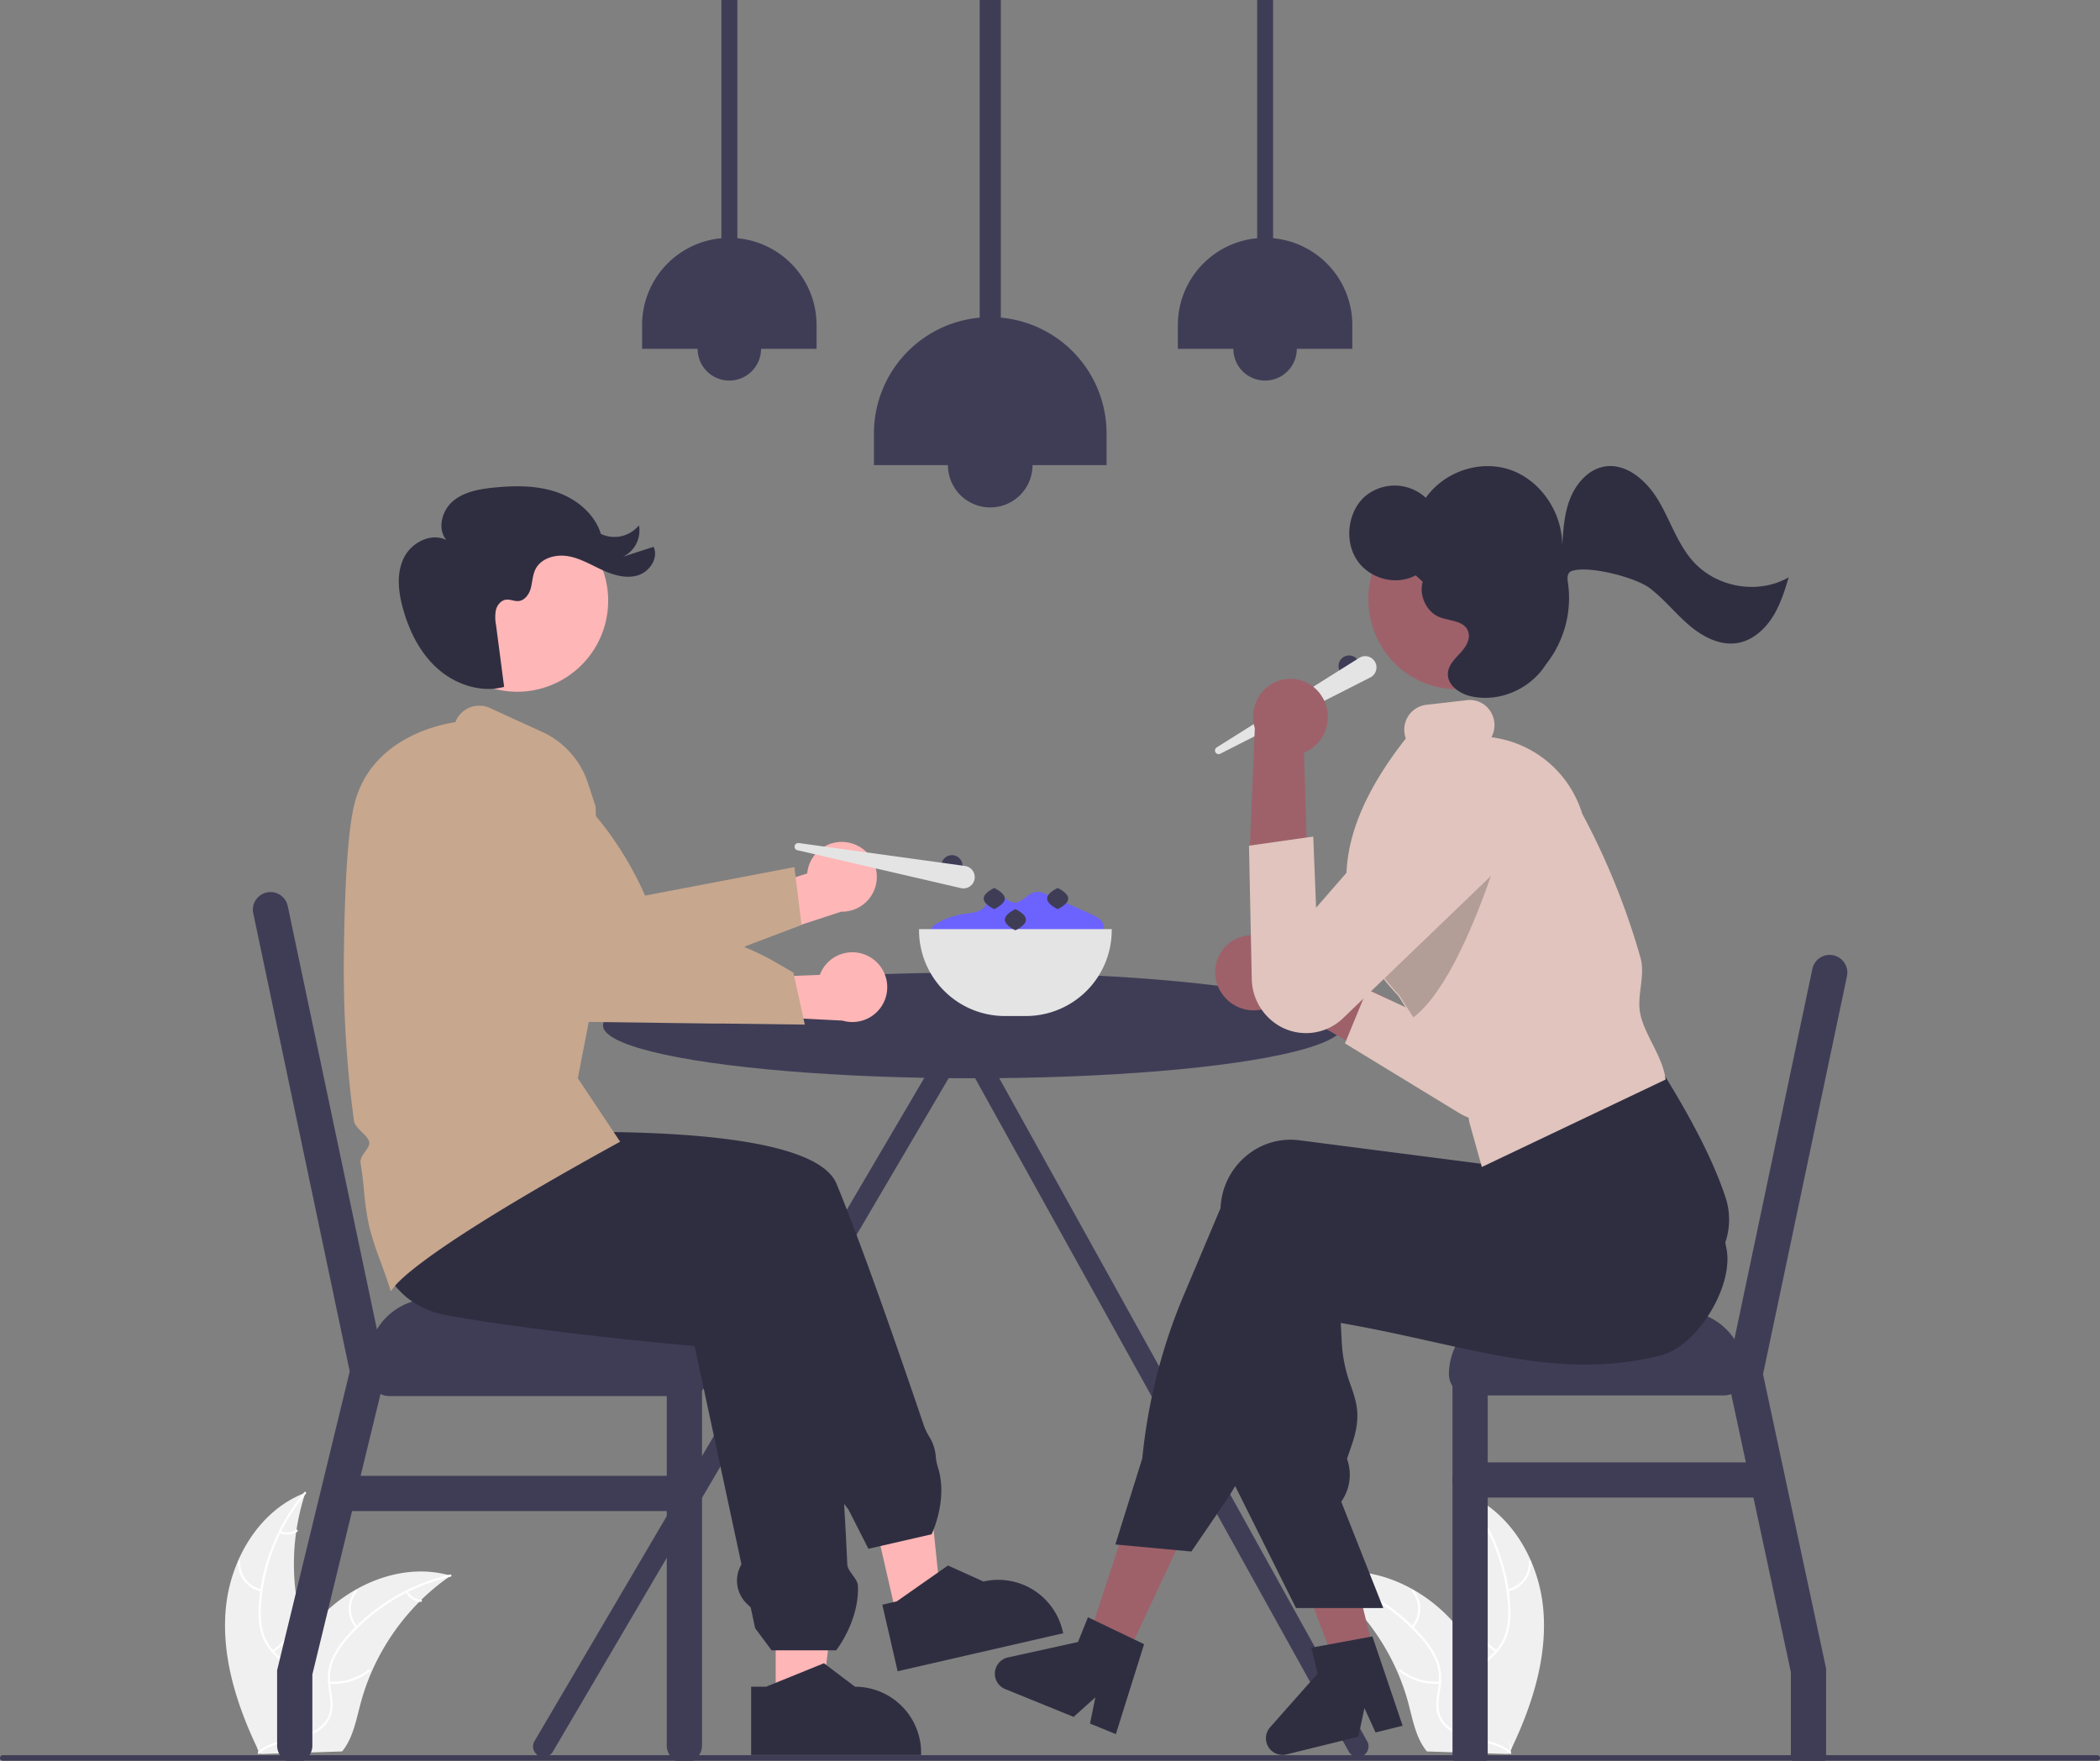 <svg id="Capa_1" data-name="Capa 1" xmlns="http://www.w3.org/2000/svg" viewBox="0 0 893.68 749.53"><rect x="0" y="0" width="893.68" height="749.53" fill="#808080" stroke="none"/><defs><style>.cls-1{fill:#3f3d56;}.cls-2{fill:#ffb6b6;}.cls-3{fill:#2f2e41;}.cls-4{fill:#f0f0f0;}.cls-5{fill:#fff;}.cls-6{fill:#e4e4e4;}.cls-7{fill:#6c63ff;}.cls-8{fill:#9e616a;}.cls-9{fill:#e0c4bd;}.cls-10{opacity:0.2;isolation:isolate;}.cls-11{fill:#c7a78e;}</style></defs><title>parejaCenando</title><path class="cls-1" d="M581.76,741.15,414.35,439.31a4.53,4.53,0,0,0-2.24-3.61,4.43,4.43,0,0,0-2.42-.58h-.16a4.44,4.44,0,0,0-4.63,4.05l-177.44,302a4.5,4.5,0,0,0,7.79,4.51h0L409.49,449.11,574,745.65a4.5,4.5,0,0,0,7.8-4.49Z"/><polygon class="cls-2" points="381.87 689.36 400.79 685.02 393.05 609.97 365.13 616.37 381.87 689.36"/><path class="cls-3" d="M396.5,653.1l-26.93,6.18L361,642.46l-.49-.6a26.74,26.74,0,0,1-6-16.58l-22.38-59.21-1.83-.87A11,11,0,0,1,325,550.52a9.47,9.47,0,0,1,.69-1.25L323.35,543l-66.86.12-.07,0-82.1-23,8.62-51.39L206,483.21c7.61-.49,138-8.5,150,20.72,10.73,26,26.18,70.46,37.26,103.17a25.78,25.78,0,0,0,2.05,4.23,18.41,18.41,0,0,1,2.93,8.86,22.42,22.42,0,0,0,.79,4.06c4.6,13.76-2.41,28.49-2.48,28.64Z"/><path class="cls-3" d="M375.48,683.09l6.15-1.42,21.78-15.27,15.11,6.81h0a28.15,28.15,0,0,1,33.72,21.14l.21.89L382,711.41Z"/><path class="cls-4" d="M96.09,684.77c1.92-20.94,14.19-41.9,33.86-49.33a96.86,96.86,0,0,0,2.14,66.49c3.32,8.17,7.87,16.91,5.26,25.33-1.62,5.24-5.87,9.35-10.68,12s-10.21,4-15.53,5.32l-1,.91C101,726.54,94.16,705.71,96.09,684.77Z"/><path class="cls-5" d="M130.16,635.83a82.8,82.8,0,0,0-19.08,47.24,35.72,35.72,0,0,0,.76,11.15,20.51,20.51,0,0,0,5.39,9.32c2.37,2.44,5.08,4.67,6.82,7.65a12.52,12.52,0,0,1,.94,10.2c-1.31,4.19-4.06,7.67-6.86,11-3.11,3.67-6.4,7.43-7.62,12.2-.15.58-1,.32-.89-.26,2.12-8.3,10-13.23,13.53-20.77,1.67-3.51,2.28-7.55.5-11.15-1.56-3.14-4.35-5.44-6.78-7.89a21.75,21.75,0,0,1-5.6-8.92,32.64,32.64,0,0,1-1.19-11.08,80,80,0,0,1,5.08-24.59,84.45,84.45,0,0,1,14.36-24.76c.39-.46,1,.22.64.68Z"/><path class="cls-5" d="M111.15,677.46a12.43,12.43,0,0,1-9.87-12.71.46.46,0,0,1,.92,0,11.52,11.52,0,0,0,9.21,11.8c.58.12.32,1-.26.89Z"/><path class="cls-5" d="M115.87,702.46a24,24,0,0,0,10.24-14.13c.15-.58,1-.32.89.26a24.9,24.9,0,0,1-10.69,14.68c-.51.32-1-.49-.44-.81Z"/><path class="cls-5" d="M119.39,651.75a7,7,0,0,0,6.65-.55c.5-.33.94.49.44.81a7.89,7.89,0,0,1-7.36.63.48.48,0,0,1-.31-.58.47.47,0,0,1,.58-.31Z"/><path class="cls-4" d="M191.78,670.75l-.92.64A93.13,93.13,0,0,0,179.32,681l-.83.82a97.59,97.59,0,0,0-20.27,29.7,94.74,94.74,0,0,0-4.76,13.59c-1.71,6.42-3.05,13.52-6.68,18.84a17.21,17.21,0,0,1-1.21,1.6l-34.27,1.1-.24-.1-1.37.11.15-.74.09-.43c0-.09,0-.19,0-.27a.51.51,0,0,0,0-.09c0-.09,0-.17,0-.24.3-1.42.61-2.83.93-4.24h0a139.19,139.19,0,0,1,10.74-31.17c.14-.29.29-.59.45-.89A90.48,90.48,0,0,1,129.91,696a78.62,78.62,0,0,1,5.13-6.26,66.24,66.24,0,0,1,16.24-13c12.08-6.88,26.23-9.83,39.49-6.29Z"/><path class="cls-5" d="M191.72,671.18A82.81,82.81,0,0,0,148,697.42a35.55,35.55,0,0,0-6.11,9.36,20.42,20.42,0,0,0-1.3,10.68c.42,3.38,1.24,6.79.84,10.22a12.6,12.6,0,0,1-5.39,8.71C132.5,739,128.22,740.07,124,741c-4.7,1.06-9.59,2.08-13.44,5.16-.46.37-1-.37-.55-.74,6.7-5.36,15.92-4.58,23.31-8.44,3.44-1.8,6.37-4.66,7.11-8.6.65-3.45-.2-7-.66-10.39a21.84,21.84,0,0,1,.89-10.49,33.06,33.06,0,0,1,5.72-9.56,80.29,80.29,0,0,1,18.87-16.58,84.37,84.37,0,0,1,26.38-11.12c.57-.13.67.79.1.92Z"/><path class="cls-5" d="M151.47,693a12.43,12.43,0,0,1-.23-16.09c.38-.46,1.11.11.73.57a11.49,11.49,0,0,0,.25,15C152.61,692.87,151.86,693.42,151.47,693Z"/><path class="cls-5" d="M140.19,715.78a24,24,0,0,0,16.68-5.11c.47-.38,1,.37.56.74a24.88,24.88,0,0,1-17.38,5.28c-.59,0-.46-1,.14-.91Z"/><path class="cls-5" d="M173.53,677.41a7,7,0,0,0,5.64,3.56c.6,0,.46,1-.14.92a7.88,7.88,0,0,1-6.25-3.93.48.48,0,0,1,.1-.65.47.47,0,0,1,.65.1Z"/><path class="cls-4" d="M656.74,684.77c-1.93-20.94-14.2-41.9-33.87-49.33a96.86,96.86,0,0,1-2.14,66.49c-3.32,8.17-7.87,16.91-5.26,25.33,1.62,5.24,5.87,9.35,10.68,12s10.21,4,15.53,5.32l1,.91C651.84,726.54,658.66,705.71,656.74,684.77Z"/><path class="cls-5" d="M622.66,635.83a82.8,82.8,0,0,1,19.08,47.24,35.72,35.72,0,0,1-.76,11.15,20.51,20.51,0,0,1-5.39,9.32c-2.37,2.44-5.08,4.67-6.82,7.65a12.52,12.52,0,0,0-.94,10.2c1.31,4.19,4.06,7.67,6.86,11,3.11,3.67,6.4,7.43,7.62,12.2.15.58,1,.32.89-.26-2.12-8.3-10-13.23-13.53-20.77-1.67-3.51-2.28-7.55-.5-11.15,1.56-3.14,4.35-5.44,6.78-7.89a21.88,21.88,0,0,0,5.61-8.92,32.88,32.88,0,0,0,1.18-11.08,80,80,0,0,0-5.08-24.59,84.45,84.45,0,0,0-14.36-24.76c-.39-.46-1,.22-.64.68Z"/><path class="cls-5" d="M641.67,677.46a12.43,12.43,0,0,0,9.87-12.71.46.46,0,0,0-.92,0,11.52,11.52,0,0,1-9.21,11.8C640.83,676.69,641.09,677.58,641.67,677.46Z"/><path class="cls-5" d="M637,702.46a24,24,0,0,1-10.24-14.13c-.15-.58-1-.32-.89.26a24.9,24.9,0,0,0,10.69,14.68c.51.32,1-.49.44-.81Z"/><path class="cls-5" d="M633.43,651.75a7,7,0,0,1-6.65-.55c-.5-.33-.94.49-.44.81a7.89,7.89,0,0,0,7.36.63.48.48,0,0,0,.31-.58.47.47,0,0,0-.58-.31Z"/><path class="cls-4" d="M561,670.75l.92.64A93.13,93.13,0,0,1,573.5,681l.83.82a97.59,97.59,0,0,1,20.27,29.7,94.74,94.74,0,0,1,4.76,13.59c1.71,6.42,3,13.52,6.68,18.84a15.71,15.71,0,0,0,1.22,1.6l34.26,1.1.24-.1,1.37.11-.15-.74-.09-.43c0-.09,0-.19,0-.27a.51.51,0,0,1,0-.09c0-.09,0-.17-.05-.24-.3-1.42-.61-2.83-.93-4.24h0a139.19,139.19,0,0,0-10.74-31.17c-.14-.29-.29-.59-.45-.89A90.48,90.48,0,0,0,622.91,696a78.62,78.62,0,0,0-5.13-6.26,66.38,66.38,0,0,0-16.23-13c-12.09-6.88-26.24-9.83-39.5-6.29Z"/><path class="cls-5" d="M561.1,671.18a82.81,82.81,0,0,1,43.68,26.24,35.55,35.55,0,0,1,6.11,9.36,20.42,20.42,0,0,1,1.3,10.68c-.42,3.38-1.24,6.79-.84,10.22a12.6,12.6,0,0,0,5.39,8.71c3.58,2.56,7.86,3.68,12.09,4.63,4.7,1.06,9.59,2.08,13.44,5.16.46.37,1-.37.55-.74-6.69-5.36-15.92-4.58-23.31-8.44-3.44-1.8-6.37-4.66-7.11-8.6-.65-3.45.2-7,.66-10.39a21.84,21.84,0,0,0-.89-10.49,33.06,33.06,0,0,0-5.72-9.56,80.29,80.29,0,0,0-18.87-16.58,84.37,84.37,0,0,0-26.38-11.12c-.57-.13-.67.79-.1.92Z"/><path class="cls-5" d="M601.35,693a12.43,12.43,0,0,0,.23-16.09c-.38-.46-1.11.11-.73.57a11.49,11.49,0,0,1-.25,15C600.21,692.87,601,693.42,601.35,693Z"/><path class="cls-5" d="M612.63,715.78A24,24,0,0,1,596,710.67c-.47-.38-1,.37-.56.74a24.88,24.88,0,0,0,17.38,5.28c.59,0,.46-1-.14-.91Z"/><path class="cls-5" d="M579.29,677.41a7,7,0,0,1-5.64,3.56c-.6,0-.46,1,.14.92A7.88,7.88,0,0,0,580,678a.48.48,0,0,0-.1-.65.48.48,0,0,0-.65.1Z"/><path class="cls-1" d="M893.68,748.34a1.19,1.19,0,0,1-1.19,1.19H1.19a1.19,1.19,0,1,1,0-2.38h891.3A1.19,1.19,0,0,1,893.68,748.34Z"/><circle class="cls-1" cx="574.11" cy="283.5" r="4.5"/><path class="cls-6" d="M517.76,318.16l60.67-38.11a4.79,4.79,0,1,1,5.1,8.12,2.82,2.82,0,0,1-.38.21l-63.86,32.47a1.55,1.55,0,0,1-1.53-2.69Z"/><path class="cls-7" d="M396.05,400.23a4.2,4.2,0,0,1,.07-4.79,9.91,9.91,0,0,1,4-3.14A32.74,32.74,0,0,1,410.44,389c2.74-.39,5.73-.52,7.85-2.29s3.29-5.05,6-5.33,4.68,2.63,7.33,2.81c3.27.22,5.41-3.6,8.59-4.39,2.13-.52,4.32.4,6.32,1.31l12,5.44,6.15,2.78c2.14,1,4.57,2.29,5,4.61.56,3.19-3,5.44-6,6.57a96.94,96.94,0,0,1-67.13,0"/><ellipse class="cls-1" cx="414.11" cy="436.5" rx="157.5" ry="22.5"/><path class="cls-1" d="M625.61,576h108a9,9,0,0,1,9,9h0a9,9,0,0,1-9,9h-108a9,9,0,0,1-9-9h0A9,9,0,0,1,625.61,576Z"/><path class="cls-1" d="M786,415.54,750.28,585l9.29,43.37,17.54,81.85V747a.76.76,0,0,1,0,.15,6.69,6.69,0,0,1-.44,2.38h-14.1a7.16,7.16,0,0,1-.44-2.38.76.76,0,0,1,0-.15V711.79L746.19,637.5l-3.22-15-6.23-29.07-1.8-8.42h0l1.78-8.44,1.37-6.51,33.18-157.59A7.5,7.5,0,1,1,786,415.52v0Z"/><path class="cls-1" d="M633.11,585V747a.76.76,0,0,1,0,.15,6.69,6.69,0,0,1-.44,2.38h-14.1a7.16,7.16,0,0,1-.44-2.38.76.76,0,0,1,0-.15V585a7.5,7.5,0,0,1,15,0Z"/><path class="cls-1" d="M643.61,558h72a27,27,0,0,1,27,27h-126A27,27,0,0,1,643.61,558Z"/><path class="cls-1" d="M751.61,637.5h-126a7.5,7.5,0,0,1,0-15h126a7.5,7.5,0,1,1,0,15Z"/><rect class="cls-1" x="156.52" y="573.55" width="145.09" height="20.73" rx="9"/><path class="cls-1" d="M164.21,584l-2.3,9.48-8.44,34.72-3.64,15-16.9,69.58V743a7.32,7.32,0,0,1-1.26,4.15,7.24,7.24,0,0,1-2.57,2.38h-7.34a7.24,7.24,0,0,1-2.57-2.38,7.47,7.47,0,0,1-1.26-4.15V711l18.78-77.3,12.12-49.92-41.1-195.25a7.5,7.5,0,0,1,14.67-3.09h0l38,180.43,1.75,8.32,2,9.7Z"/><path class="cls-1" d="M298.75,583.91V743a7.32,7.32,0,0,1-1.26,4.15,7.24,7.24,0,0,1-2.57,2.38h-7.35a7.3,7.3,0,0,1-2.56-2.38,7.47,7.47,0,0,1-1.26-4.15V583.91a7.5,7.5,0,0,1,15,0Z"/><path class="cls-1" d="M301.61,583.91H156.52v-4.09a27,27,0,0,1,27-27h91.09a27,27,0,0,1,27,27v4.09Z"/><path class="cls-1" d="M291.25,643.23H146.16a7.5,7.5,0,1,1,0-15H291.25a7.5,7.5,0,0,1,0,15Z"/><polygon class="cls-8" points="477.71 708.65 461.95 701.11 483.6 635.22 506.87 646.35 477.71 708.65"/><polygon class="cls-8" points="584.54 702.68 567.59 706.87 543.03 642.02 568.05 635.85 584.54 702.68"/><path class="cls-8" d="M519.58,422.27a16.43,16.43,0,0,0,22.26,5.58,15.74,15.74,0,0,0,2.11-1.53l49.84,28.6-2.17-29.36-47-22.66a16.38,16.38,0,0,0-19.86-2.58,15.76,15.76,0,0,0-5.4,21.62Z"/><path class="cls-9" d="M572.36,444.15l8.81,5.37,39.56,24.13a23.33,23.33,0,0,0,32.15-7.41l0,0a22.83,22.83,0,0,0,2.9-16.11l-17.58-87.85a24.38,24.38,0,0,0-28.47-19.45,25.18,25.18,0,0,0-3.53.95A23.19,23.19,0,0,0,591.58,372L610,434.3l-28.18-13.14Z"/><path class="cls-3" d="M551.53,684.51l-27.12-54.4V630l2.68-99.78c0-.89.1-1.78.21-2.66a30.36,30.36,0,0,1,11.55-20.42,29.18,29.18,0,0,1,21.75-5.95l77.56,10,2.69-11,.5-.18,74.32-27.24.43.7c9.73,15.83,16.53,47.47,18.39,56.79l0,.13c0,.2.07.31.07.35,3.83,15.9-12,42.24-27.72,46.2-33.18,8.45-62.84,1.86-97.19-5.78-12.32-2.74-25-5.57-39.07-8l.42,8.26A61.82,61.82,0,0,0,574.93,590c2.5,7.32,4.47,13.1.3,25.16l-2,5.84a19.87,19.87,0,0,1-2.05,17.63l-.4.62,17.89,45.26Z"/><path class="cls-3" d="M507,660.45l-32.35-3,11.46-36.65a239.21,239.21,0,0,1,17.67-69.52l15.63-37c0-.82.11-1.65.21-2.47a30.36,30.36,0,0,1,11.55-20.42,29.18,29.18,0,0,1,21.75-6l77.45,10,3.37-28.31L708,457.16l.35.56c13,21.14,21.24,37.69,26,52.08.24.74.45,1.48.63,2.23,3.85,16-5.76,32.24-21.43,36.18-39.94,10.18-88,9.9-151.1-.89L531.88,620a111.36,111.36,0,0,1-10.79,19.8Z"/><ellipse class="cls-8" cx="619.79" cy="255.04" rx="37.47" ry="38.3"/><path class="cls-9" d="M630.61,496.76l-5.38-19.26-1.32-9.5-7.73.26-15.16-35L595.13,424c-1.2-1.26-2.29-2.48-3.27-3.64a82.58,82.58,0,0,1-14.55-23.44,61.52,61.52,0,0,1-4.26-19.3c-1.1-19.56,7.14-40.25,25.2-63.26a10.85,10.85,0,0,1-.58-2.52,10.65,10.65,0,0,1,9.27-11.81l17.42-2a10.31,10.31,0,0,1,7.63,2.22,10.72,10.72,0,0,1,3.94,7.26,10.86,10.86,0,0,1-1.23,6.32,46.51,46.51,0,0,1,38.61,32.49,309.09,309.09,0,0,1,24.78,61.2c1.2,4.16.66,8.45.15,12.59-.47,3.83-1,7.78-.14,11.73s2.86,8,5,12.29c2.45,4.88,5,9.93,5.67,15.07l0,.36Z"/><path class="cls-10" d="M577.77,396.75a81.88,81.88,0,0,0,14.48,23.3c1,1.25,2.15,2.48,3.3,3.71l5.93,9.3C623.33,416.68,641,352.2,641,352.2l-24.65-4.8Z"/><path class="cls-8" d="M562.85,296.92a16.47,16.47,0,0,1-5.56,22.29,17,17,0,0,1-2.35,1.15l1.74,57.43-24.87-15.65L534,310A16.42,16.42,0,0,1,541,291.23a15.73,15.73,0,0,1,21.59,5.31Z"/><path class="cls-9" d="M558.87,356.11,531.52,360l1.18,56.64a23.69,23.69,0,0,0,11.58,20h0a22.72,22.72,0,0,0,27.13-3.08L636,371.42a24.48,24.48,0,0,0,1.81-33.62h0a23.23,23.23,0,0,0-32.73-2.75l-.54.48a22.2,22.2,0,0,0-1.82,1.81l-42.64,49.05Z"/><polygon class="cls-2" points="330.1 725.57 349.52 725.57 358.75 650.68 330.1 650.68 330.1 725.57"/><circle class="cls-2" cx="220.06" cy="255.7" r="38.75" transform="translate(-67.59 431.96) rotate(-80.78)"/><path class="cls-3" d="M355.85,702.5H328.36l-7-9.4-1.89-8.85-1.64-1.58a13.62,13.62,0,0,1-2.29-16.76L295.6,573c-5.22-.46-64.07-5.72-105-13-10.47-1.85-18.64-6.94-24.29-15.13-13.89-20.11-7.94-52.65-7.88-53l.07-.37.37,0,95.55-10.72.13.06c3.17,1.5,77.8,36.93,90,49.13,5.5,5.5,17.79,38.22,20.54,73,.49,6.23-1.28,12.58-3,18.72-1.6,5.74-3.26,11.68-2.93,17.29.5,8.66,1,17.75,1.42,27,.07,1.47,1.19,3,2.26,4.47s2.18,3,2.25,4.53c.65,14.78-9,27.21-9.11,27.33Z"/><path class="cls-2" d="M362.11,358.91a14.74,14.74,0,0,0-18.59,12.91l-32.19,10.06,1.34,21.05,45.27-14.84a14.84,14.84,0,0,0,4.17-29.18Z"/><path class="cls-11" d="M341.11,393.75l-24.06,9.11-.62,1.19a12.14,12.14,0,0,1-16.35,5.23h0L246,429.75S221.84,405.58,204.64,384L210.5,348A69.1,69.1,0,0,1,219,324.24c35.26,7.73,55.51,57,55.51,57l63.55-12.13Z"/><path class="cls-3" d="M214.55,292.38c-9.7,2.62-20.39-.86-28-7.47s-12.31-16-15-25.64c-2-7.08-2.94-14.95.21-21.59S183.4,226.54,190,229.9c-4-4.71-2-12.49,2.7-16.52s11.19-5.18,17.36-5.81c9-.91,18.21-1,26.73,1.88s16.26,9.25,18.93,17.84a13.57,13.57,0,0,0,16.19-3.65A12.3,12.3,0,0,1,265.08,237l13.06-4.24c2.24,4.76-1.69,10.64-6.72,12.16s-10.46-.14-15.24-2.34-9.4-5-14.58-5.84-11.28.81-13.68,5.49c-1.26,2.45-1.32,5.32-2,8s-2.58,5.41-5.32,5.63c-1.74.13-3.43-.79-5.16-.6-2.15.23-3.79,2.17-4.36,4.25a16.37,16.37,0,0,0,0,6.43l3.31,25.34"/><path class="cls-11" d="M166.55,549.5h0l-.31,0-.09-.3c-1.11-3.74-2.53-7.58-3.9-11.29a137.59,137.59,0,0,1-5.11-15.74,120.68,120.68,0,0,1-2.25-15.49c-.38-3.78-.78-7.69-1.45-11.53-.3-1.71.83-3.33,1.93-4.9s2-2.82,1.77-4.11-1.68-2.79-3.1-4.19-3.17-3.14-3.4-4.82a480.47,480.47,0,0,1-4.32-69.17c.32-32,1.76-53.81,4.29-64.83,6.81-29.62,38.25-35,43.17-35.7a10.87,10.87,0,0,1,14-6.35c.24.09.47.18.7.29l22.34,10.23a36.38,36.38,0,0,1,19.34,21.59l3.32,10.12,1.66,67.92L245.91,459l18,27C168,538.67,166.86,549.5,166.55,549.5Z"/><path class="cls-3" d="M319.66,718H326l24.64-10,13.21,10h0A28.15,28.15,0,0,1,392,746.17v.91H319.66Z"/><path class="cls-2" d="M370.18,407.38A14.77,14.77,0,0,0,350,412.63a14.52,14.52,0,0,0-1.11,2.36l-33.71,1.31L310.61,432l47.92,2.45a14.84,14.84,0,0,0,11.65-27.07Z"/><path class="cls-11" d="M342.49,436.15l-34.62-.44-4.39,0L233,434.77s-19.13-18.25-35.78-37l2.33-16.89a69,69,0,0,1,23.13-42.71c23.86,15.94,37.7,47.49,37.7,47.49L283.61,396h0A101.55,101.55,0,0,1,330,409.58l7.63,4.42Z"/><path class="cls-3" d="M596.91,734.62l-11.52,2.85-4.74-10.37-2.58,12.17-30.56,7.54a7.07,7.07,0,0,1-7-11.55l20.24-22.88-2.71-11,26-4.8Z"/><path class="cls-3" d="M474.87,738.18l-11-4.49,2.28-11.17-9.26,8.32L427.76,719a7.08,7.08,0,0,1,1.15-13.46l29.83-6.57L463,688.44l23.88,11.45Z"/><path class="cls-6" d="M436.61,432.5h-9a36.54,36.54,0,0,1-36.5-36.5v-.5h82v.5A36.54,36.54,0,0,1,436.61,432.5Z"/><path class="cls-1" d="M427.61,382.5c0,2.49-4.5,4.5-4.5,4.5s-4.5-2-4.5-4.5,4.5-4.5,4.5-4.5S427.61,380,427.61,382.5Z"/><path class="cls-1" d="M454.61,382.5c0,2.49-4.5,4.5-4.5,4.5s-4.5-2-4.5-4.5,4.5-4.5,4.5-4.5S454.61,380,454.61,382.5Z"/><path class="cls-1" d="M436.61,391.5c0,2.49-4.5,4.5-4.5,4.5s-4.5-2-4.5-4.5,4.5-4.5,4.5-4.5S436.61,389,436.61,391.5Z"/><circle class="cls-1" cx="405.11" cy="368.5" r="4.5"/><path class="cls-6" d="M339.67,358.83l71,9.8a4.79,4.79,0,0,1-1.31,9.5,3,3,0,0,1-.43-.08l-69.79-16.18a1.55,1.55,0,0,1,.56-3Z"/><path class="cls-1" d="M425.91,135.21V0h-9V135.21a49.5,49.5,0,0,0-45,49.29V198h31.5a18,18,0,1,0,36,0h31.5V184.5A49.5,49.5,0,0,0,425.91,135.21Z"/><path class="cls-1" d="M541.79,101.41V0H535V101.41a37.11,37.11,0,0,0-33.75,37V148.5h23.62a13.5,13.5,0,0,0,27,0h23.63V138.37A37.13,37.13,0,0,0,541.79,101.41Z"/><path class="cls-1" d="M313.79,101.41V0H307V101.41a37.11,37.11,0,0,0-33.75,37V148.5h23.62a13.5,13.5,0,0,0,27,0h23.63V138.37A37.13,37.13,0,0,0,313.79,101.41Z"/><path class="cls-3" d="M720.05,238.43c-6.37-7.43-9.4-17.29-14.49-25.72s-13.95-16-23.31-14c-6.45,1.35-11.44,7.05-14,13.4s-3,13.34-3.44,20.2c.15-14.09-9.13-27.75-21.92-32.25s-28.1.52-36.13,11.84a19.53,19.53,0,0,0-25.94-.54c-7.19,6.42-8.78,18.65-3.49,26.84s16.73,11.25,25.13,6.71l3,2.73c-1.67,5.85,1.57,12.75,7,15,4.42,1.78,10.66,1.48,12.32,6.12,1.15,3.24-1,6.7-3.31,9.19s-5,5.06-5.3,8.51c-.41,5.2,5,8.84,9.84,9.94,11.78,2.64,24.85-2.81,31.64-13.2.13-.21.27-.41.42-.61a45.45,45.45,0,0,0,9.15-34.77c-.38-2.4,0-4.19,1.66-4.76,7.16-2.46,27.22,2.7,33.29,7.37s10.93,10.83,16.77,15.8,13.3,8.79,20.72,7.44c5.95-1.08,11-5.4,14.41-10.6s5.36-11.28,7.11-17.31C748.07,253.29,730.07,250.11,720.05,238.43Z"/></svg>